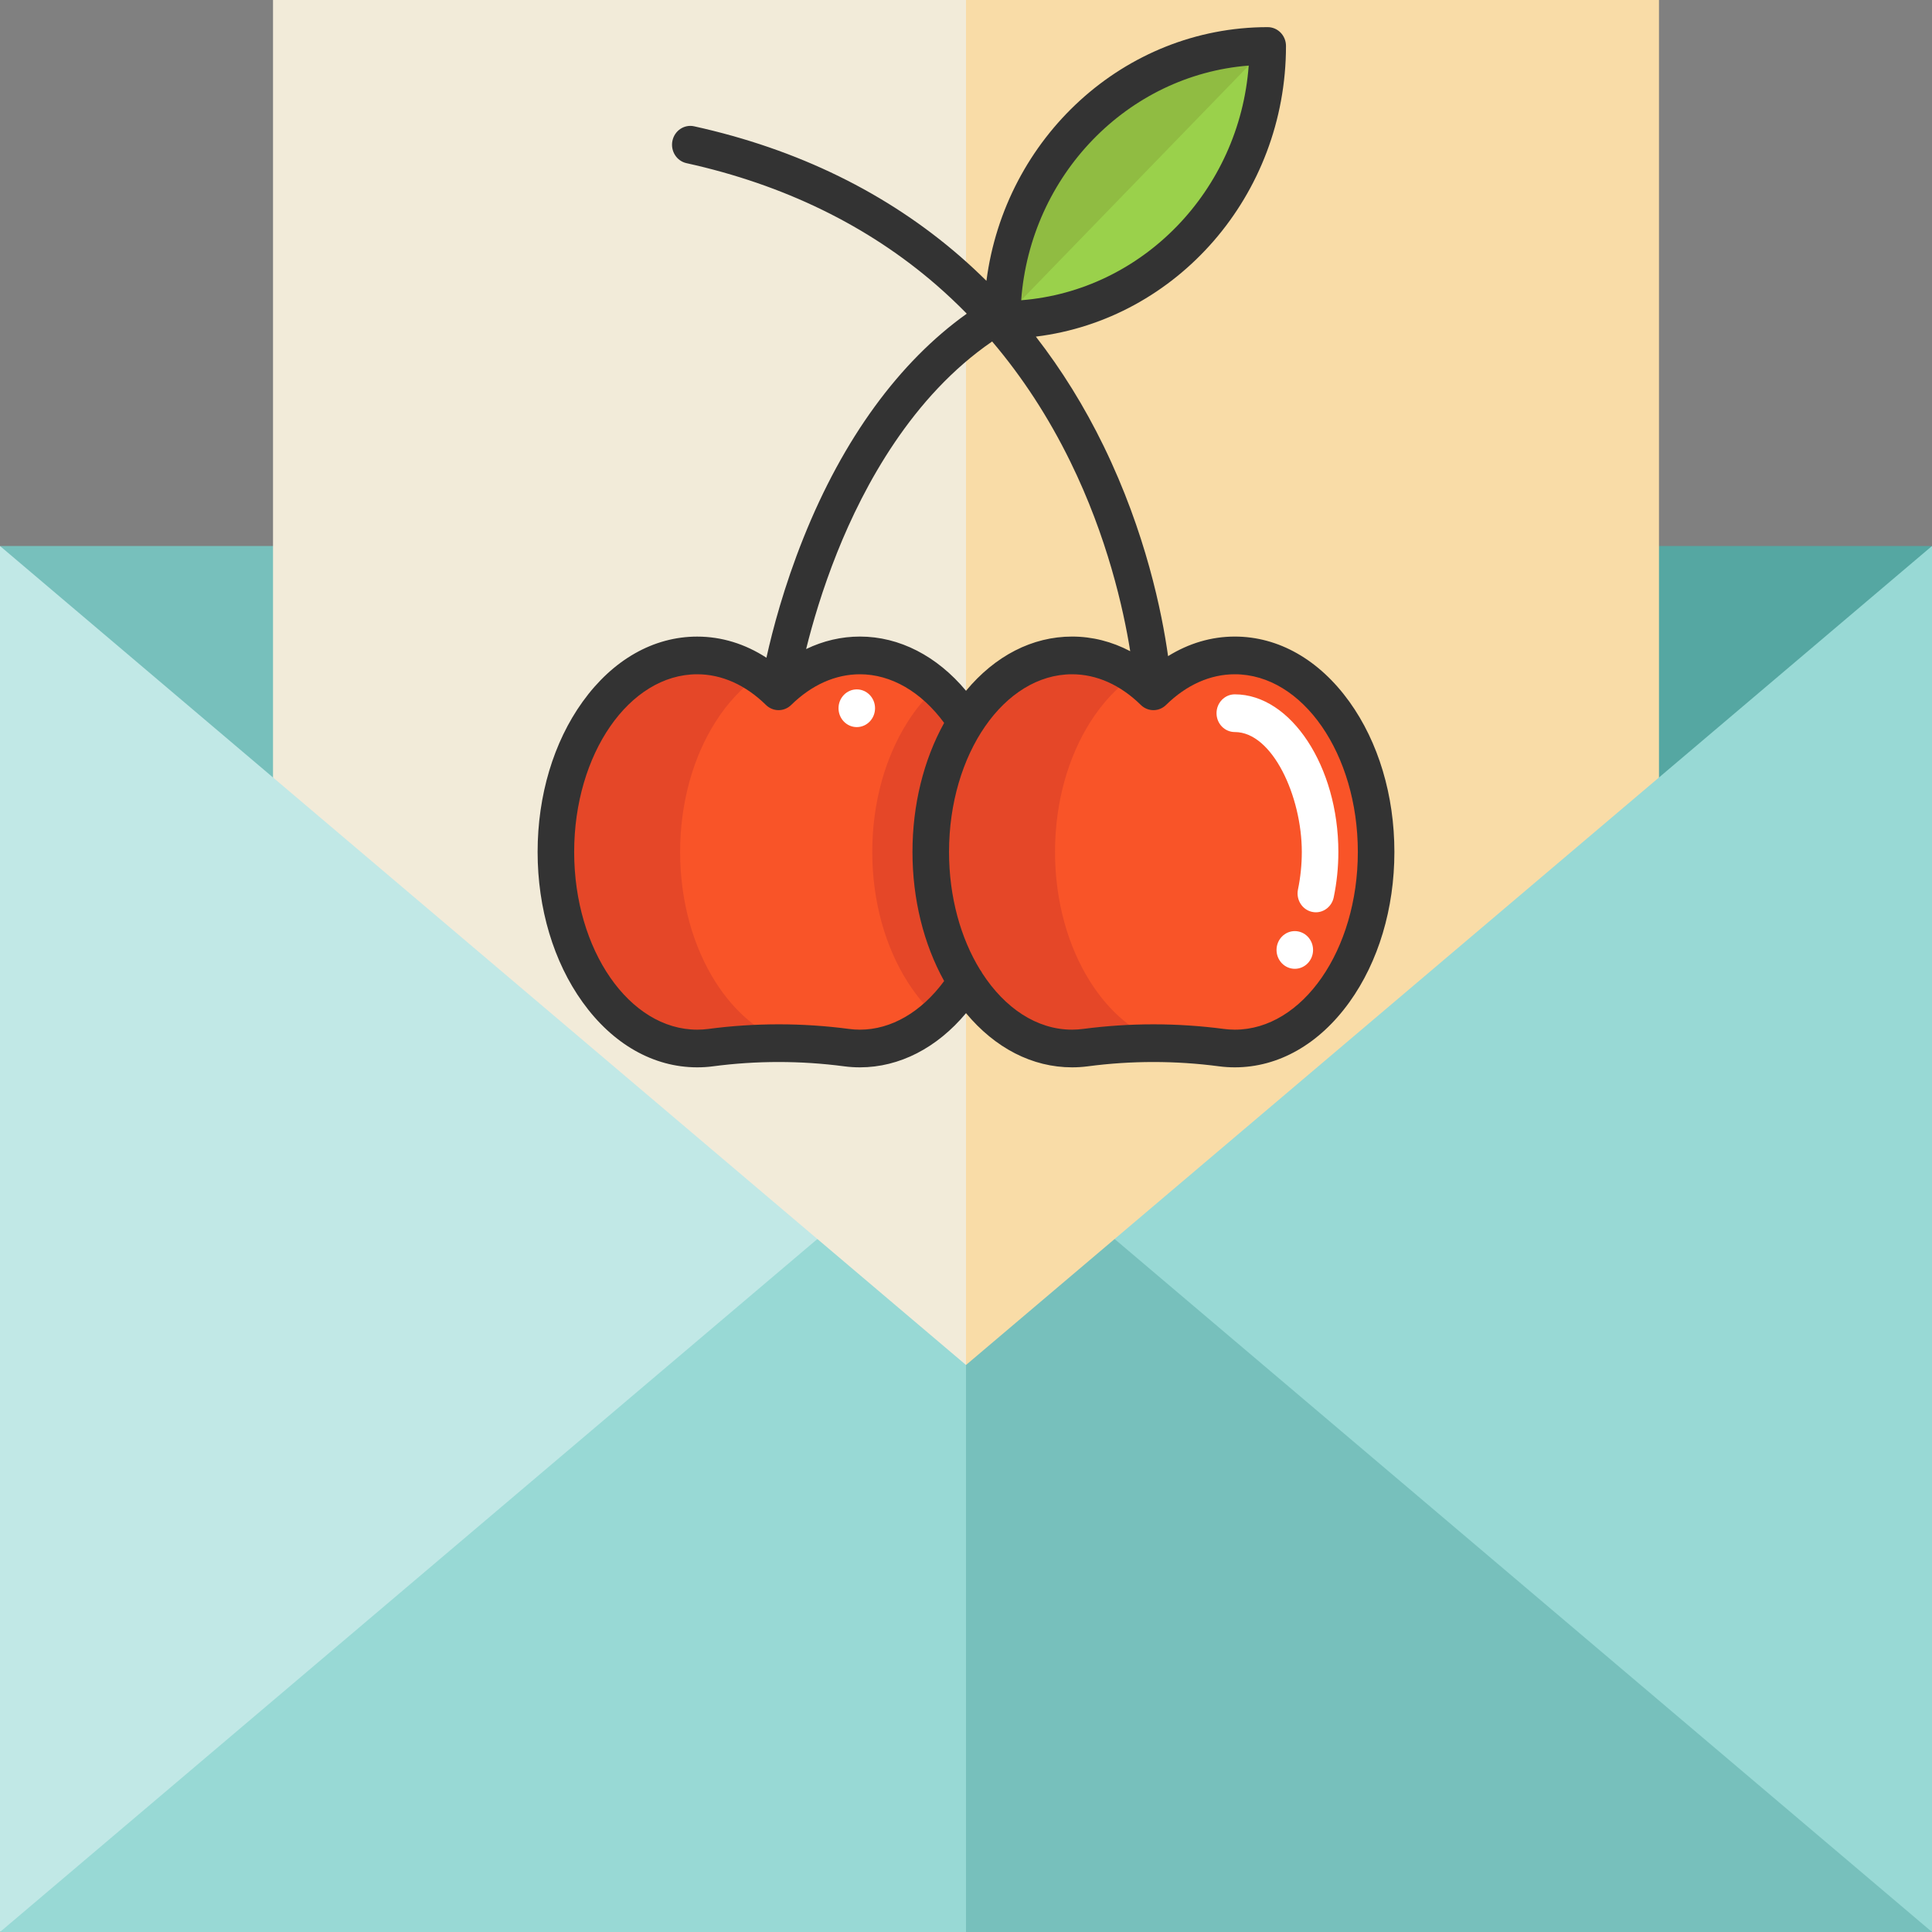 <svg version="1.1" xmlns="http://www.w3.org/2000/svg" xmlns:xlink="http://www.w3.org/1999/xlink" preserveAspectRatio="xMidYMid meet" viewBox="0 0 640 640" width="640" height="640"><rect x="0" y="0" width="640" height="640" fill="#808080" stroke="none"/><defs><path d="M132.17 344.35L320 452.17L320 180.87L0 180.87L132.17 344.35Z" id="a1hzYVs7qR"></path><path d="M320 452.17L507.83 344.35L640 180.87L320 180.87L320 452.17Z" id="dkeWJQvYp"></path><path d="M90.44 480L347.83 480L320 0L90.44 0L90.44 480Z" id="h6dYjeMqil"></path><path d="M549.56 0C549.56 0 549.56 0 549.56 0C549.56 288 549.56 448 549.56 480C549.56 480 549.56 480 549.56 480C411.83 480 335.3 480 320 480C320 480 320 480 320 480C320 192 320 32 320 0C320 0 320 0 320 0C457.74 0 534.26 0 549.56 0Z" id="a85yWTjrO"></path><path d="M0 640L163.21 553.04L270.77 410.44L0 180.87L0 640Z" id="bmSoDyHeR"></path><path d="M640 640L476.79 553.04L369.23 410.44L640 180.87L640 640Z" id="e6jyh6zrF"></path><path d="M0 640C21.33 640 128 640 320 640L347.83 546.09L320 452.17L270.77 410.44C126.36 532.87 36.1 609.39 0 640Z" id="ahklturOy"></path><path d="M320 452.17L320 640L640 640L369.23 410.44L320 452.17Z" id="c3cJg3OPz"></path><path d="M394.18 79.38C378.26 95.79 356.28 105.95 331.98 105.95C331.98 55.85 371.37 15.23 419.95 15.23C419.95 40.29 410.1 62.96 394.18 79.38Z" id="a3Vf47wObn"></path><path d="M355.14 217.11C365.18 217.11 374.47 221.52 382.09 229.01C389.71 221.52 399 217.11 409.04 217.11C434.9 217.11 455.86 246.26 455.86 282.22C455.86 318.18 434.9 347.33 409.04 347.33C407.54 347.33 406.05 347.23 404.58 347.04C389.62 345.06 374.56 345.06 359.6 347.04C358.13 347.23 356.65 347.33 355.14 347.33C341.14 347.33 328.58 338.78 320 325.24C312.73 313.76 308.33 298.71 308.33 282.22C308.33 265.73 312.73 250.67 320 239.2C328.58 225.66 341.14 217.11 355.14 217.11Z" id="biBe5fRxA"></path><path d="M349.49 282.22C349.49 265.73 353.89 250.67 361.16 239.2C365.2 232.81 370.14 227.53 375.7 223.74C369.49 219.5 362.52 217.11 355.14 217.11C341.14 217.11 328.57 225.66 320 239.2C312.73 250.67 308.32 265.73 308.32 282.22C308.32 298.71 312.73 313.76 320 325.24C328.57 338.78 341.14 347.33 355.14 347.33C356.65 347.33 358.13 347.23 359.6 347.04C368.24 345.9 376.93 345.44 385.6 345.61C375.97 342.48 367.48 335.22 361.16 325.24C353.89 313.76 349.49 298.71 349.49 282.22Z" id="a2T7l4vK2a"></path><path d="M310.32 336.86C302.99 343.49 294.26 347.33 284.87 347.33C283.35 347.33 281.87 347.24 280.41 347.04C265.45 345.06 250.38 345.06 235.43 347.04C233.96 347.24 232.47 347.33 230.96 347.33C205.1 347.33 184.14 318.18 184.14 282.22C184.14 246.26 205.1 217.12 230.96 217.12C241 217.12 250.29 221.52 257.91 229.01C265.54 221.52 274.82 217.12 284.87 217.12C294.26 217.12 302.99 220.96 310.31 227.58C313.91 230.82 317.17 234.74 320 239.2C312.73 250.67 308.33 265.73 308.33 282.22C308.33 298.71 312.73 313.76 320 325.24C317.17 329.7 313.92 333.62 310.32 336.86Z" id="c6qKhvmn"></path><path d="M225.3 282.22C225.3 265.73 229.71 250.67 236.98 239.2C241.02 232.81 245.96 227.53 251.52 223.74C245.31 219.5 238.34 217.11 230.96 217.11C216.96 217.11 204.39 225.66 195.81 239.2C188.55 250.67 184.14 265.73 184.14 282.22C184.14 298.71 188.55 313.76 195.82 325.24C204.39 338.78 216.96 347.33 230.96 347.33C232.46 347.33 233.95 347.23 235.42 347.04C244.06 345.9 252.75 345.44 261.42 345.61C251.79 342.48 243.3 335.22 236.98 325.24C229.71 313.76 225.3 298.71 225.3 282.22Z" id="d1rx0ZX2P"></path><path d="M310.32 336.86C306.72 333.62 303.46 329.7 300.63 325.24C293.36 313.76 288.95 298.71 288.95 282.22C288.95 265.73 293.36 250.67 300.63 239.2C303.45 234.74 306.71 230.82 310.31 227.58C313.91 230.82 317.17 234.74 320 239.2C312.73 250.67 308.33 265.73 308.33 282.22C308.33 298.71 312.73 313.76 320 325.24C317.17 329.7 313.92 333.62 310.32 336.86Z" id="apGh32ODo"></path><path d="M434.63 302.07C431.36 301.35 429.28 298.03 429.97 294.66C430.81 290.6 431.24 286.42 431.24 282.22C431.24 263.85 421.54 242.5 409.04 242.5C405.7 242.5 402.99 239.71 402.99 236.26C402.99 232.81 405.7 230.01 409.04 230.01C427.64 230.01 443.35 253.92 443.35 282.22C443.35 287.29 442.83 292.35 441.81 297.26C441.2 300.2 438.69 302.21 435.9 302.21C435.48 302.21 435.05 302.16 434.63 302.07Z" id="dKa00q7gX"></path><path d="M331.98 105.95C331.98 55.85 371.37 15.23 419.95 15.23C402.35 33.38 340.78 96.88 331.98 105.95Z" id="fxU2JGqn9"></path><path d="M283.82 228.37C280.48 228.37 277.77 231.17 277.77 234.61C277.77 238.06 280.48 240.86 283.82 240.86C287.16 240.86 289.87 238.06 289.87 234.61C289.87 231.17 287.16 228.37 283.82 228.37Z" id="a63Kfv7pNB"></path><path d="M428.92 308.44C425.58 308.44 422.87 311.24 422.87 314.68C422.87 318.13 425.58 320.93 428.92 320.93C432.26 320.93 434.97 318.13 434.97 314.68C434.97 311.24 432.26 308.44 428.92 308.44Z" id="deWEjaDgF"></path><path d="M409.04 210.87C401.3 210.87 393.81 213.09 386.94 217.35C384.91 202.89 379.53 176.37 365.59 147.74C359.19 134.61 351.68 122.51 343.14 111.51C389.74 105.8 426 64.81 426 15.23C426 11.78 423.29 8.99 419.94 8.99C372.35 8.99 332.91 45.65 326.77 93.03C323.99 90.28 321.13 87.61 318.19 85.05C293.94 63.94 264.25 49.4 229.94 41.84C226.67 41.12 223.45 43.27 222.75 46.65C222.06 50.02 224.14 53.33 227.41 54.05C259.65 61.16 287.49 74.73 310.17 94.4C313.65 97.42 317.01 100.6 320.26 103.91C297.9 119.85 279.29 145.35 266.16 178.18C259.69 194.33 255.91 208.74 253.89 217.88C246.8 213.28 239.01 210.88 230.96 210.88C216.49 210.88 203.01 218.54 192.99 232.47C183.38 245.83 178.09 263.5 178.09 282.22C178.09 300.94 183.38 318.62 192.99 331.98C203 345.91 216.49 353.57 230.96 353.57C232.72 353.57 234.48 353.46 236.19 353.23C250.61 351.33 265.22 351.33 279.63 353.23C281.34 353.46 283.11 353.57 284.87 353.57C297.95 353.57 310.41 347.12 320.01 335.62C329.66 347.22 341.99 353.57 355.14 353.57C356.88 353.57 358.64 353.46 360.37 353.23C374.78 351.33 389.4 351.33 403.81 353.23C405.54 353.46 407.3 353.57 409.04 353.57C423.51 353.57 437 345.9 447.01 331.98C456.62 318.61 461.91 300.94 461.91 282.22C461.91 263.5 456.62 245.83 447.01 232.46C437 218.54 423.51 210.87 409.04 210.87ZM338.28 99.46C341.34 58.04 373.49 24.88 413.65 21.72C410.59 63.14 378.44 96.3 338.28 99.46ZM354.56 152.93C366.78 177.86 372.12 201.52 374.4 215.72C368.33 212.53 361.83 210.87 355.14 210.87C341.99 210.87 329.66 217.22 320.01 228.83C310.41 217.32 297.95 210.87 284.87 210.87C278.7 210.87 272.7 212.28 267.04 215.01C269.13 206.56 272.43 195.24 277.35 182.94C286.21 160.8 302.2 131.25 328.66 113.12C338.69 124.92 347.36 138.23 354.56 152.93ZM281.17 340.84C265.74 338.81 250.09 338.81 234.65 340.85C233.45 341.01 232.21 341.09 230.96 341.09C208.48 341.09 190.2 314.68 190.2 282.22C190.2 249.76 208.48 223.36 230.96 223.36C239.08 223.36 246.96 226.88 253.74 233.53C256.08 235.82 259.75 235.82 262.09 233.53C268.87 226.88 276.74 223.36 284.87 223.36C295.21 223.36 305.2 229.19 312.76 239.47C305.96 251.73 302.27 266.61 302.27 282.22C302.27 297.84 305.96 312.71 312.76 324.98C305.21 335.25 295.21 341.09 284.87 341.09C283.62 341.09 282.38 341.01 281.17 340.84ZM405.35 340.84C397.63 339.83 389.86 339.32 382.09 339.32C374.32 339.32 366.55 339.83 358.83 340.84C357.61 341 356.37 341.09 355.14 341.09C343.42 341.09 332.85 333.9 325.41 322.43C325.2 322 324.95 321.6 324.65 321.23C318.27 310.84 314.38 297.18 314.38 282.22C314.38 249.76 332.66 223.36 355.14 223.36C363.26 223.36 371.14 226.87 377.92 233.53C380.26 235.82 383.93 235.82 386.26 233.53C393.04 226.87 400.92 223.36 409.04 223.36C431.52 223.36 449.8 249.76 449.8 282.22C449.8 314.68 431.52 341.09 409.04 341.09C407.81 341.09 406.57 341 405.35 340.84Z" id="bptXxBo1s"></path></defs><g><g><g><g><use xlink:href="#a1hzYVs7qR" opacity="1" fill="#77c0bc" fill-opacity="1"></use><g><use xlink:href="#a1hzYVs7qR" opacity="1" fill-opacity="0" stroke="#000000" stroke-width="1" stroke-opacity="0"></use></g></g><g><use xlink:href="#dkeWJQvYp" opacity="1" fill="#55a7a2" fill-opacity="1"></use><g><use xlink:href="#dkeWJQvYp" opacity="1" fill-opacity="0" stroke="#000000" stroke-width="1" stroke-opacity="0"></use></g></g><g><use xlink:href="#h6dYjeMqil" opacity="1" fill="#f2ebd9" fill-opacity="1"></use><g><use xlink:href="#h6dYjeMqil" opacity="1" fill-opacity="0" stroke="#000000" stroke-width="1" stroke-opacity="0"></use></g></g><g><use xlink:href="#a85yWTjrO" opacity="1" fill="#f9dca7" fill-opacity="1"></use><g><use xlink:href="#a85yWTjrO" opacity="1" fill-opacity="0" stroke="#000000" stroke-width="1" stroke-opacity="0"></use></g></g><g><use xlink:href="#bmSoDyHeR" opacity="1" fill="#c1e8e6" fill-opacity="1"></use><g><use xlink:href="#bmSoDyHeR" opacity="1" fill-opacity="0" stroke="#000000" stroke-width="1" stroke-opacity="0"></use></g></g><g><use xlink:href="#e6jyh6zrF" opacity="1" fill="#98d9d5" fill-opacity="1"></use><g><use xlink:href="#e6jyh6zrF" opacity="1" fill-opacity="0" stroke="#000000" stroke-width="1" stroke-opacity="0"></use></g></g><g><use xlink:href="#ahklturOy" opacity="1" fill="#98d9d5" fill-opacity="1"></use><g><use xlink:href="#ahklturOy" opacity="1" fill-opacity="0" stroke="#000000" stroke-width="1" stroke-opacity="0"></use></g></g><g><use xlink:href="#c3cJg3OPz" opacity="1" fill="#77c0bc" fill-opacity="1"></use><g><use xlink:href="#c3cJg3OPz" opacity="1" fill-opacity="0" stroke="#000000" stroke-width="1" stroke-opacity="0"></use></g></g></g><g><g><use xlink:href="#a3Vf47wObn" opacity="1" fill="#9ad14b" fill-opacity="1"></use><g><use xlink:href="#a3Vf47wObn" opacity="1" fill-opacity="0" stroke="#000000" stroke-width="1" stroke-opacity="0"></use></g></g><g><use xlink:href="#biBe5fRxA" opacity="1" fill="#f95428" fill-opacity="1"></use><g><use xlink:href="#biBe5fRxA" opacity="1" fill-opacity="0" stroke="#000000" stroke-width="1" stroke-opacity="0"></use></g></g><g><use xlink:href="#a2T7l4vK2a" opacity="1" fill="#e54728" fill-opacity="1"></use><g><use xlink:href="#a2T7l4vK2a" opacity="1" fill-opacity="0" stroke="#000000" stroke-width="1" stroke-opacity="0"></use></g></g><g><use xlink:href="#c6qKhvmn" opacity="1" fill="#f95428" fill-opacity="1"></use><g><use xlink:href="#c6qKhvmn" opacity="1" fill-opacity="0" stroke="#000000" stroke-width="1" stroke-opacity="0"></use></g></g><g><use xlink:href="#d1rx0ZX2P" opacity="1" fill="#e54728" fill-opacity="1"></use><g><use xlink:href="#d1rx0ZX2P" opacity="1" fill-opacity="0" stroke="#000000" stroke-width="1" stroke-opacity="0"></use></g></g><g><use xlink:href="#apGh32ODo" opacity="1" fill="#e54728" fill-opacity="1"></use><g><use xlink:href="#apGh32ODo" opacity="1" fill-opacity="0" stroke="#000000" stroke-width="1" stroke-opacity="0"></use></g></g><g><use xlink:href="#dKa00q7gX" opacity="1" fill="#ffffff" fill-opacity="1"></use><g><use xlink:href="#dKa00q7gX" opacity="1" fill-opacity="0" stroke="#000000" stroke-width="1" stroke-opacity="0"></use></g></g><g><use xlink:href="#fxU2JGqn9" opacity="1" fill="#90bc42" fill-opacity="1"></use><g><use xlink:href="#fxU2JGqn9" opacity="1" fill-opacity="0" stroke="#000000" stroke-width="1" stroke-opacity="0"></use></g></g><g><use xlink:href="#a63Kfv7pNB" opacity="1" fill="#ffffff" fill-opacity="1"></use><g><use xlink:href="#a63Kfv7pNB" opacity="1" fill-opacity="0" stroke="#000000" stroke-width="1" stroke-opacity="0"></use></g></g><g><use xlink:href="#deWEjaDgF" opacity="1" fill="#ffffff" fill-opacity="1"></use><g><use xlink:href="#deWEjaDgF" opacity="1" fill-opacity="0" stroke="#000000" stroke-width="1" stroke-opacity="0"></use></g></g><g><use xlink:href="#bptXxBo1s" opacity="1" fill="#333333" fill-opacity="1"></use><g><use xlink:href="#bptXxBo1s" opacity="1" fill-opacity="0" stroke="#000000" stroke-width="1" stroke-opacity="0"></use></g></g></g></g></g></svg>